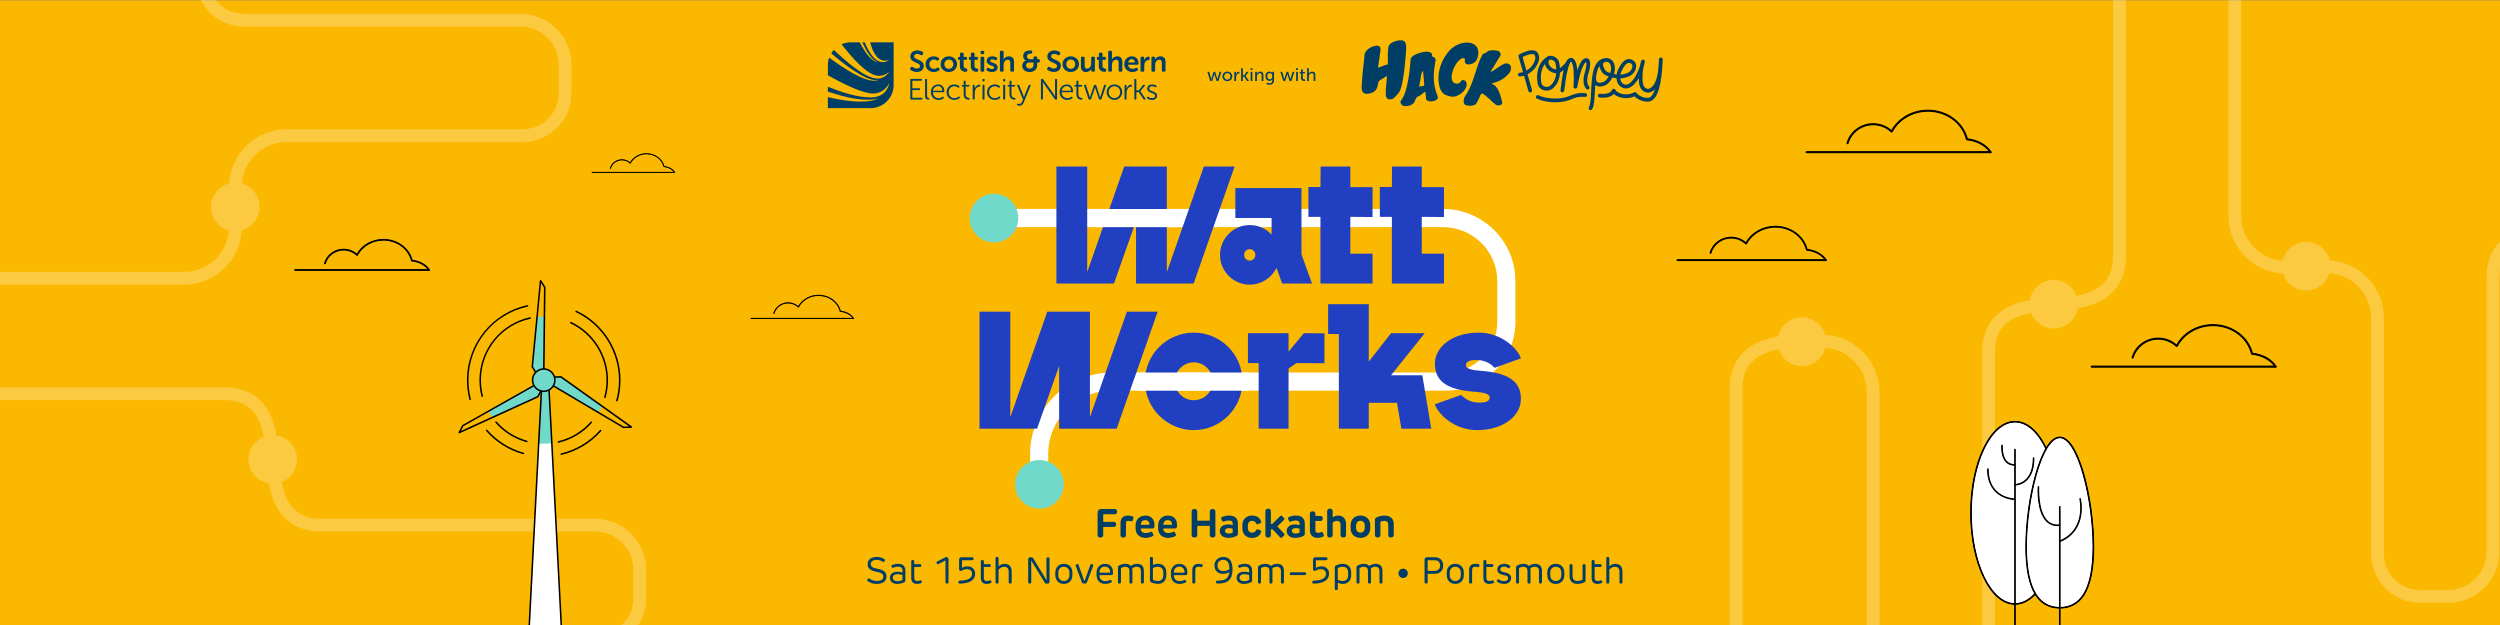 <?xml version="1.0" encoding="UTF-8"?>
<svg id="Layer_1" data-name="Layer 1" xmlns="http://www.w3.org/2000/svg" viewBox="0 0 1280 320">
  <rect x="0" y="0" width="1280" height="320" fill="#808080" stroke="none"/>
  <defs>
    <style>
      .cls-1 {
        fill: #fbb800;
      }

      .cls-2, .cls-3, .cls-4, .cls-5 {
        stroke: #000;
        stroke-linecap: round;
        stroke-linejoin: round;
      }

      .cls-2, .cls-5 {
        stroke-width: .44px;
      }

      .cls-6 {
        fill: #003e66;
      }

      .cls-3 {
        stroke-width: .28px;
      }

      .cls-7, .cls-5 {
        fill: #fff;
      }

      .cls-4 {
        stroke-width: .5px;
      }

      .cls-8 {
        opacity: .25;
      }

      .cls-9 {
        fill: #71d9ca;
      }

      .cls-10 {
        fill: #2140c1;
      }
    </style>
  </defs>
  <rect class="cls-1" x="0" y=".15" width="1280" height="320"/>
  <g>
    <g>
      <path class="cls-6" d="M445.49,21.66c1.48,5.17,3.55,9.42,7.79,9.42,1.25,0,2-.43,2-.43,0,0-1.06,1.16-3.16,1.16-4.26,0-7.09-4.77-9.4-10.15h-1.25c2.25,4.85,4.88,9.35,8.43,10.38-3.95-.53-7.04-5.3-9.72-10.38h-4.53c-1.69,0-3.3.36-4.76,1.01,4.96,6.29,13.11,16.16,19.11,16.16,3.21,0,5.29-2.12,5.29-2.12,0,0-1.88,3.53-6.01,3.53-6.31,0-16.83-9.47-22.36-14.69-.49.54-.93,1.13-1.31,1.75,5.72,4.87,16.98,14.07,23.38,13.74.32-.02.63-.06.93-.11-.45.17-.95.29-1.5.36-6.22.76-17.71-7.24-23.87-11.77-.44,1.23-.68,2.55-.68,3.93v5.11c7.16,3.99,17.68,9.32,23,9.32,6.24,0,8.42-5.37,8.42-5.37,0,0-.79,7.37-9.53,7.37-7.38,0-15.49-2.96-21.9-5.47v2.52c6.57,2.1,14.92,4.55,22.33,4.07,1.46-.1,2.69-.38,3.72-.8-1.1.67-2.49,1.2-4.27,1.47-7.04,1.09-15.18-.45-21.78-1.92v5.61h21.89c6.48,0,11.79-5.3,11.79-11.79v-21.89h-12.05Z"/>
      <path class="cls-6" d="M466.09,34.92l.33-.48c.24-.33.5-.35.87-.14.35.24,1.11.78,2.17.78.99,0,1.6-.5,1.6-1.22,0-2.03-4.98-1.61-4.98-4.94,0-1.88,1.56-3.1,3.6-3.1,1.26,0,2.3.48,2.75.81.33.24.38.53.2.86l-.27.5c-.23.44-.54.38-.86.21-.44-.26-1.02-.59-1.85-.59-.99,0-1.63.48-1.63,1.2,0,2,4.98,1.49,4.98,4.89,0,1.73-1.29,3.16-3.54,3.16-1.52,0-2.75-.68-3.28-1.08-.24-.21-.39-.47-.09-.87"/>
      <path class="cls-6" d="M478.07,28.84c1.23,0,2.06.45,2.51.77.32.21.33.53.12.86l-.2.3c-.23.35-.48.35-.84.17-.32-.21-.83-.47-1.49-.47-1.41,0-2.33,1.07-2.33,2.38s.92,2.41,2.39,2.41c.75,0,1.35-.33,1.72-.59.38-.21.66-.17.86.2l.15.29c.18.33.14.63-.17.84-.47.35-1.4.89-2.72.89-2.54,0-4.17-1.79-4.17-4.02s1.63-4.02,4.17-4.02"/>
      <path class="cls-6" d="M485.8,35.25c1.25,0,2.29-.96,2.29-2.39s-1.04-2.39-2.29-2.39-2.27.98-2.27,2.39,1.02,2.39,2.27,2.39M485.8,28.84c2.33,0,4.23,1.67,4.23,4.02s-1.9,4.02-4.23,4.02-4.21-1.66-4.21-4.02,1.88-4.02,4.21-4.02"/>
      <path class="cls-6" d="M491.49,30.65h-.41c-.41,0-.62-.21-.62-.63v-.26c0-.41.21-.63.63-.63h.44v-1.56c0-.41.23-.63.63-.63h.6c.41,0,.63.23.63.63v1.56h1.11c.41,0,.63.23.63.63v.26c0,.42-.23.63-.62.63h-1.13v2.98c0,1.14.71,1.37,1.23,1.43.47.05.63.2.63.62v.47c0,.45-.26.63-.78.63-1.37,0-3-.74-3-2.81v-3.31Z"/>
      <path class="cls-6" d="M497.06,30.65h-.41c-.41,0-.62-.21-.62-.63v-.26c0-.41.21-.63.63-.63h.44v-1.56c0-.41.23-.63.63-.63h.6c.41,0,.63.23.63.63v1.56h1.11c.41,0,.63.23.63.63v.26c0,.42-.23.63-.62.63h-1.13v2.98c0,1.14.71,1.37,1.23,1.43.47.05.63.2.63.62v.47c0,.45-.26.63-.78.63-1.37,0-3-.74-3-2.81v-3.31Z"/>
      <path class="cls-6" d="M502.03,29.66c0-.41.21-.63.62-.63h.66c.41,0,.62.23.62.63v6.41c0,.42-.21.63-.62.63h-.66c-.41,0-.62-.21-.62-.63v-6.41ZM502.03,27.1v-.45c0-.41.21-.63.62-.63h.66c.41,0,.63.23.63.63v.45c0,.41-.23.62-.63.62h-.66c-.41,0-.62-.21-.62-.62"/>
      <path class="cls-6" d="M505.16,35.24l.18-.27c.23-.32.48-.35.86-.15.36.2.93.53,1.71.53.66,0,1.07-.3,1.07-.78,0-1.25-3.81-.78-3.81-3.42,0-1.51,1.32-2.3,2.93-2.3,1.02,0,1.73.33,2.14.56.35.18.39.5.23.84l-.15.27c-.18.36-.47.41-.84.24-.33-.15-.83-.38-1.46-.38s-1.04.27-1.04.75c0,1.26,3.81.77,3.81,3.39,0,1.35-1.14,2.36-2.92,2.36-1.23,0-2.09-.47-2.56-.78-.35-.2-.38-.53-.15-.86"/>
      <path class="cls-6" d="M511.95,26.65c0-.41.23-.63.63-.63h.65c.42,0,.63.23.63.63v3.1c0,.38-.05.65-.05.65h.03c.38-.74,1.34-1.55,2.66-1.55,1.7,0,2.68.89,2.68,2.92v4.3c0,.42-.23.63-.63.63h-.65c-.42,0-.63-.21-.63-.63v-3.91c0-.93-.24-1.57-1.2-1.57-1.34,0-2.21,1.08-2.21,2.54v2.93c0,.42-.21.63-.63.63h-.65c-.41,0-.63-.21-.63-.63v-9.42Z"/>
      <path class="cls-6" d="M527.19,35.1c1.22,0,1.94-.66,1.94-1.96v-1.16h-1.81c-1.19,0-1.96.53-1.96,1.57,0,.86.72,1.55,1.82,1.55M525.21,31.01v-.03s-1.35-.53-1.35-2.33c0-1.9,1.52-2.81,3.37-2.81h.63c.41,0,.63.23.63.63v.38c0,.41-.23.62-.63.62h-.5c-.98,0-1.55.65-1.55,1.43,0,.62.35,1.41,1.63,1.41h1.7v-.77c0-.41.23-.62.63-.62h.65c.41,0,.63.17.63.51v.87h.75c.41,0,.63.23.63.63v.42c0,.41-.23.63-.63.63h-.75v1.26c0,2.18-1.43,3.63-3.85,3.63s-3.81-1.4-3.81-3.21c0-1.16.69-2.27,1.82-2.66"/>
      <path class="cls-6" d="M536.24,34.92l.33-.48c.24-.33.5-.35.87-.14.35.24,1.11.78,2.17.78.99,0,1.6-.5,1.6-1.22,0-2.03-4.98-1.61-4.98-4.94,0-1.88,1.57-3.1,3.6-3.1,1.26,0,2.3.48,2.75.81.33.24.38.53.2.86l-.27.5c-.23.44-.54.38-.86.21-.44-.26-1.02-.59-1.85-.59-.99,0-1.63.48-1.63,1.2,0,2,4.98,1.49,4.98,4.89,0,1.73-1.29,3.16-3.54,3.16-1.52,0-2.75-.68-3.28-1.08-.24-.21-.39-.47-.09-.87"/>
      <path class="cls-6" d="M548.22,35.25c1.25,0,2.29-.96,2.29-2.39s-1.04-2.39-2.29-2.39-2.27.98-2.27,2.39,1.02,2.39,2.27,2.39M548.22,28.84c2.33,0,4.23,1.67,4.23,4.02s-1.9,4.02-4.23,4.02-4.21-1.66-4.21-4.02,1.88-4.02,4.21-4.02"/>
      <path class="cls-6" d="M553.43,29.66c0-.41.23-.63.63-.63h.65c.42,0,.63.23.63.63v3.91c0,.93.24,1.57,1.19,1.57,1.38,0,2.15-1.22,2.15-2.59v-2.89c0-.41.21-.63.63-.63h.65c.41,0,.63.23.63.63v6.41c0,.42-.23.63-.63.63h-.59c-.41,0-.62-.21-.62-.63v-.45c0-.18.03-.35.03-.35h-.03c-.36.78-1.35,1.61-2.66,1.61-1.64,0-2.66-.83-2.66-2.92v-4.3Z"/>
      <path class="cls-6" d="M562.59,30.65h-.41c-.41,0-.62-.21-.62-.63v-.26c0-.41.21-.63.63-.63h.44v-1.56c0-.41.23-.63.63-.63h.6c.41,0,.63.23.63.63v1.56h1.11c.41,0,.63.23.63.63v.26c0,.42-.23.63-.62.63h-1.13v2.98c0,1.14.71,1.37,1.23,1.43.47.05.63.2.63.62v.47c0,.45-.26.63-.78.63-1.37,0-3-.74-3-2.81v-3.31Z"/>
      <path class="cls-6" d="M567.41,26.65c0-.41.23-.63.63-.63h.65c.42,0,.63.23.63.63v3.1c0,.38-.05.65-.05.65h.03c.38-.74,1.34-1.55,2.66-1.55,1.7,0,2.68.89,2.68,2.92v4.3c0,.42-.23.63-.63.63h-.65c-.42,0-.63-.21-.63-.63v-3.91c0-.93-.24-1.57-1.2-1.57-1.34,0-2.21,1.08-2.21,2.54v2.93c0,.42-.21.63-.63.63h-.65c-.41,0-.63-.21-.63-.63v-9.42Z"/>
      <path class="cls-6" d="M581.03,31.99c-.03-1.07-.68-1.7-1.55-1.7-.98,0-1.67.68-1.85,1.7h3.4ZM579.53,28.84c2.18,0,3.4,1.55,3.4,3.66,0,.33-.29.65-.66.65h-4.68c.12,1.39,1.14,2.11,2.3,2.11.71,0,1.29-.27,1.66-.5.38-.18.65-.14.84.21l.18.3c.18.35.12.65-.21.84-.5.32-1.4.77-2.6.77-2.54,0-4.12-1.84-4.12-4.02,0-2.36,1.59-4.02,3.9-4.02"/>
      <path class="cls-6" d="M583.97,29.66c0-.41.21-.63.62-.63h.59c.41,0,.63.23.63.63v.72c0,.29-.05.53-.05.53h.03c.3-.92,1.14-1.94,2.23-1.94.42,0,.57.21.57.63v.59c0,.41-.24.63-.65.63-1.4,0-2.08,1.38-2.08,2.78v2.47c0,.42-.21.63-.62.63h-.66c-.41,0-.62-.21-.62-.63v-6.41Z"/>
      <path class="cls-6" d="M589.53,29.66c0-.41.21-.63.62-.63h.59c.41,0,.62.23.62.63v.47c0,.16-.03.35-.03.35h.03c.33-.65,1.17-1.63,2.72-1.63,1.7,0,2.68.89,2.68,2.92v4.3c0,.42-.21.63-.63.63h-.65c-.41,0-.63-.21-.63-.63v-3.91c0-.93-.24-1.57-1.2-1.57-1.35,0-2.21,1.13-2.21,2.51v2.96c0,.42-.21.63-.62.63h-.66c-.41,0-.62-.21-.62-.63v-6.41Z"/>
      <path class="cls-6" d="M466.09,40.78c0-.24.12-.38.36-.38h5.22c.24,0,.38.14.38.38v.18c0,.24-.14.38-.38.38h-4.55v3.85h3.64c.24,0,.38.12.38.36v.2c0,.24-.14.38-.38.38h-3.64v3.93h4.82c.24,0,.38.14.38.38v.18c0,.24-.14.38-.38.38h-5.49c-.24,0-.36-.13-.36-.38v-9.83Z"/>
      <path class="cls-6" d="M473.63,40.78c0-.24.12-.38.36-.38h.29c.24,0,.38.14.38.38v8.23c0,.95.45,1.05.78,1.1.18.02.32.1.32.33v.23c0,.23-.1.38-.39.38-.62,0-1.73-.2-1.73-1.85v-8.41Z"/>
      <path class="cls-6" d="M482.46,46.45c-.06-1.6-1.02-2.38-2.15-2.38-1.26,0-2.36.84-2.6,2.38h4.76ZM480.34,43.23c2.02,0,3.16,1.46,3.16,3.61,0,.21-.16.38-.39.38h-5.45c.05,1.93,1.37,3.03,2.93,3.03.95,0,1.64-.42,1.99-.69.21-.14.38-.11.5.09l.12.18c.1.18.08.36-.11.5-.41.3-1.31.84-2.53.84-2.26,0-3.96-1.63-3.96-3.96,0-2.48,1.68-3.97,3.73-3.97"/>
      <path class="cls-6" d="M488.62,43.23c1.29,0,2.14.56,2.51.86.18.13.2.32.05.51l-.1.17c-.14.21-.3.21-.51.08-.33-.26-.99-.69-1.91-.69-1.66,0-2.95,1.25-2.95,3.05s1.29,3.04,2.96,3.04c1.05,0,1.78-.5,2.14-.8.2-.15.36-.12.5.09l.11.15c.12.2.08.36-.09.51-.39.32-1.29.96-2.69.96-2.26,0-3.97-1.61-3.97-3.96s1.73-3.97,3.97-3.97"/>
      <path class="cls-6" d="M493.38,44.33h-.63c-.24,0-.36-.12-.36-.36v-.12c0-.24.12-.38.36-.38h.65v-1.78c0-.24.13-.38.38-.38h.27c.24,0,.36.14.36.38v1.78h1.53c.24,0,.38.14.38.38v.12c0,.24-.14.36-.38.36h-1.53v3.79c0,1.75,1.07,1.96,1.66,1.99.3.03.41.12.41.38v.2c0,.24-.12.36-.42.36-1.66,0-2.66-1.01-2.66-2.78v-3.93Z"/>
      <path class="cls-6" d="M498.03,43.79c0-.24.14-.38.38-.38h.27c.23,0,.36.14.36.38v1.02c0,.33-.06.6-.06.6h.03c.36-1.1,1.23-2.05,2.44-2.05.27,0,.39.12.39.36v.27c0,.24-.16.38-.42.38-1.6,0-2.36,1.82-2.36,3.4v2.83c0,.24-.12.38-.36.38h-.29c-.24,0-.38-.13-.38-.38v-6.82Z"/>
      <path class="cls-6" d="M503.04,43.79c0-.24.14-.38.38-.38h.29c.24,0,.36.14.36.38v6.82c0,.24-.12.38-.36.38h-.29c-.24,0-.38-.14-.38-.38v-6.82ZM503.01,41.32v-.54c0-.24.12-.38.36-.38h.38c.24,0,.36.13.36.38v.54c0,.24-.12.36-.36.36h-.38c-.24,0-.36-.12-.36-.36"/>
      <path class="cls-6" d="M509.34,43.23c1.29,0,2.14.56,2.51.86.18.13.2.32.05.51l-.11.17c-.13.21-.3.21-.51.08-.33-.26-.99-.69-1.91-.69-1.66,0-2.95,1.25-2.95,3.05s1.29,3.04,2.96,3.04c1.05,0,1.78-.5,2.14-.8.2-.15.36-.12.5.09l.1.15c.12.2.08.36-.09.51-.39.32-1.29.96-2.69.96-2.26,0-3.97-1.61-3.97-3.96s1.73-3.97,3.97-3.97"/>
      <path class="cls-6" d="M513.62,43.79c0-.24.14-.38.38-.38h.29c.24,0,.36.14.36.38v6.82c0,.24-.12.38-.36.38h-.29c-.24,0-.38-.14-.38-.38v-6.82ZM513.59,41.32v-.54c0-.24.12-.38.36-.38h.38c.24,0,.36.13.36.38v.54c0,.24-.12.36-.36.36h-.38c-.24,0-.36-.12-.36-.36"/>
      <path class="cls-6" d="M516.85,44.33h-.63c-.24,0-.36-.12-.36-.36v-.12c0-.24.12-.38.36-.38h.65v-1.78c0-.24.13-.38.38-.38h.27c.24,0,.36.14.36.38v1.78h1.53c.24,0,.38.14.38.38v.12c0,.24-.14.36-.38.36h-1.53v3.79c0,1.75,1.07,1.96,1.66,1.99.3.03.41.12.41.38v.2c0,.24-.12.36-.42.36-1.66,0-2.66-1.01-2.66-2.78v-3.93Z"/>
      <path class="cls-6" d="M521.26,53.04c.17.08.39.2.66.2.68,0,1.13-.59,1.42-1.25l.45-1.07-2.98-7.07c-.1-.26.01-.44.29-.44h.35c.23,0,.35.09.42.29l2.12,5.24c.14.38.27.8.27.8h.03s.1-.42.26-.8l2.08-5.22c.08-.21.2-.3.42-.3h.33c.27,0,.39.17.3.44l-3.57,8.67c-.39.98-1.17,1.63-2.18,1.63-.44,0-.8-.15-1.04-.27-.2-.09-.26-.3-.17-.48l.09-.17c.1-.2.27-.24.45-.18"/>
      <path class="cls-6" d="M532.96,40.78c0-.24.12-.38.36-.38h.36c.2,0,.33.08.45.24l5.24,7.37c.36.53.87,1.43.87,1.43h.03s-.09-.87-.09-1.43v-7.24c0-.24.13-.38.38-.38h.3c.24,0,.36.14.36.38v9.83c0,.24-.12.38-.36.38h-.36c-.2,0-.33-.08-.44-.24l-5.25-7.37c-.36-.53-.87-1.43-.87-1.43h-.03s.09.87.09,1.43v7.24c0,.24-.13.38-.36.38h-.32c-.24,0-.36-.13-.36-.38v-9.83Z"/>
      <path class="cls-6" d="M548.37,46.45c-.06-1.6-1.02-2.38-2.15-2.38-1.26,0-2.36.84-2.6,2.38h4.76ZM546.25,43.23c2.02,0,3.16,1.46,3.16,3.61,0,.21-.17.38-.39.38h-5.45c.04,1.93,1.37,3.03,2.93,3.03.95,0,1.64-.42,1.99-.69.21-.14.38-.11.5.09l.12.18c.1.18.08.36-.11.5-.41.3-1.31.84-2.53.84-2.26,0-3.96-1.63-3.96-3.96,0-2.48,1.68-3.97,3.73-3.97"/>
      <path class="cls-6" d="M551.11,44.33h-.63c-.24,0-.36-.12-.36-.36v-.12c0-.24.12-.38.36-.38h.65v-1.78c0-.24.13-.38.38-.38h.27c.24,0,.36.14.36.38v1.78h1.53c.24,0,.38.14.38.38v.12c0,.24-.14.36-.38.36h-1.53v3.79c0,1.75,1.07,1.96,1.66,1.99.3.03.41.12.41.38v.2c0,.24-.12.36-.42.36-1.66,0-2.66-1.01-2.66-2.78v-3.93Z"/>
      <path class="cls-6" d="M555.02,43.83c-.08-.26.05-.42.32-.42h.32c.21,0,.36.09.42.32l1.73,5.33c.12.36.23.81.23.81h.03s.12-.45.24-.81l1.76-5.31c.06-.21.21-.3.42-.3h.36c.21,0,.36.09.42.3l1.76,5.31c.12.36.24.81.24.81h.03s.09-.44.23-.81l1.73-5.33c.06-.23.21-.32.42-.32h.32c.27,0,.38.17.3.42l-2.32,6.83c-.06.23-.21.32-.42.32h-.47c-.23,0-.36-.09-.42-.32l-1.76-5.07c-.12-.38-.23-.81-.23-.81h-.03s-.11.44-.24.81l-1.75,5.07c-.06.23-.2.32-.42.32h-.47c-.23,0-.36-.09-.44-.32l-2.32-6.83Z"/>
      <path class="cls-6" d="M570.6,50.24c1.61,0,2.93-1.32,2.93-3.09s-1.32-3.01-2.93-3.01-2.95,1.29-2.95,3.01,1.32,3.09,2.95,3.09M570.59,43.23c2.21,0,4,1.68,4,3.93s-1.79,4-3.99,4-4-1.72-4-4,1.79-3.93,3.99-3.93"/>
      <path class="cls-6" d="M575.76,43.79c0-.24.14-.38.38-.38h.27c.23,0,.36.14.36.38v1.02c0,.33-.06.6-.06.6h.03c.36-1.1,1.23-2.05,2.44-2.05.27,0,.39.12.39.36v.27c0,.24-.17.38-.42.38-1.6,0-2.36,1.82-2.36,3.4v2.83c0,.24-.12.38-.36.38h-.29c-.24,0-.38-.13-.38-.38v-6.82Z"/>
      <path class="cls-6" d="M580.79,40.78c0-.24.12-.38.36-.38h.29c.24,0,.38.14.38.38v5.52h1.22l2.09-2.66c.12-.15.26-.23.45-.23h.38c.3,0,.41.21.21.45l-2.29,2.84v.03l2.62,3.79c.17.26.06.45-.26.45h-.39c-.21,0-.33-.08-.44-.26l-2.36-3.52h-1.23v3.4c0,.24-.14.38-.38.38h-.29c-.24,0-.36-.13-.36-.38v-9.83Z"/>
      <path class="cls-6" d="M587.26,49.78l.12-.15c.14-.18.3-.2.51-.06.33.26,1.02.69,2,.69.84,0,1.54-.42,1.54-1.22,0-1.7-4.05-1.19-4.05-3.69,0-1.4,1.19-2.12,2.57-2.12,1.08,0,1.76.39,2.08.62.2.12.23.3.1.5l-.1.17c-.12.21-.3.23-.51.11-.29-.2-.83-.48-1.63-.48s-1.49.35-1.49,1.17c0,1.75,4.03,1.19,4.03,3.72,0,1.25-1.05,2.14-2.56,2.14-1.32,0-2.18-.56-2.56-.87-.18-.14-.2-.32-.06-.51"/>
    </g>
    <g>
      <path class="cls-6" d="M715.31,48.49c1.18-.97,1.71-2.43,2.11-3.85,1.38-5.16,1.81-10.51,2.27-15.8.08-2.29.63-4.66-.07-6.9-.61-1.49-2.49-1.44-3.81-1.2-1.86.38-4.04,1.1-4.9,2.95-.54,3.06-.32,6.19-.31,9.29-1.8.21-3.34,1.3-5.1,1.64.43-2.4.75-4.81,1.07-7.23.3-1.43.8-3.68-1.25-4.01-1.76-.07-3.49.72-4.87,1.76-1.09.86-1.99,2.12-1.84,3.57-.51,4.52-1.07,9.04-1.31,13.59,0,1.71-.55,3.71.65,5.14,1.24.95,3,.63,4.36.1,1.5-.46,2.61-1.73,2.95-3.25l.61-2.67c1.31-1.08,2.86-1.8,4.25-2.75-.12,2.92-.62,5.82-.61,8.75-.09,1.3.21,3.16,1.83,3.23,1.75.29,3-1.15,3.97-2.37Z"/>
      <path class="cls-6" d="M739.94,48.51c1.7.76,3.7,1.34,5.54.74,1.4-.55,2.75-1.36,3.8-2.45,1.14-1.25,2.24-3.19,1.34-4.86-.57-1.22-2.24-1.33-2.8-.05-.96,1.36-3.17,1.21-4.06-.14-.9-1.69-.5-3.74.05-5.48.71-2.04,1.77-4.04,3.38-5.51.69-.71,2.74-1.81,2.89-.15h0s-.03.16-.03.16c-.37,1.14.54,2.36,1.76,2.23,1.75-.03,3.66-.95,4.4-2.6.66-1.71,1.02-3.68.37-5.44-.76-2.16-3.16-3.14-5.3-3.17-3.36-.07-6.63,1.52-8.97,3.88-4.16,4.58-6.62,10.99-5.6,17.2.29,2.19,1.19,4.52,3.22,5.65Z"/>
      <path class="cls-6" d="M718.77,54.24c1.71.33,3.63-.17,4.91-1.36,1.04-.89.82-2.6,2.01-3.33,1.46-.51,2.59-1.59,3.77-2.53.56.15.57,1.86.62,2.64-.33,1.79,1.6,2.49,3.06,2.22,1.23-.1,2.99-.59,3.08-2.08-.25-1.07-.8-2.06-1.07-3.13-1.58-5-1.16-10.35-.21-15.42.5-1.24-.75-2.24-1.86-2.44h0c.32-.67.13-1.49-.54-1.85-1.78-.93-3.87-.4-5.7.13-1.68.58-3.59,1.23-4.55,2.83-.29,3.93-.7,7.86-1.43,11.74-.68,3.29-1.4,6.72-3.34,9.53-1.12.99-.04,2.84,1.25,3.07ZM727.71,37.97c.29-.65.58-1.29.87-1.94.23,2.35.37,4.7.62,7.05.37,1.34-1.78.86-2.64,1.31.39-2.14.88-4.26,1.14-6.42Z"/>
      <path class="cls-6" d="M749.63,50.29c-.26,1.1-.57,2.75.6,3.41,1.59.71,3.5.57,5.08-.08.82-.81,1.26-1.95,1.78-2.98.63-.86.71-2.62,1.81-2.8,2.52,1.36,4.29,3.69,6.52,5.43.98,1.12,3.61.97,3.76-.75-.71-2.7-1.25-5.57-3.01-7.82-.49-.96-2.17-1.66-2.56-2.02,3.34-.53,6.45-2.27,8.7-4.79,1.04-.95,1.53-2.42,1.24-3.8-.16-1.18-1.54-1.65-2.59-1.7-2.83.9-4.97,3.15-7.62,4.44-.3-.25,1.08-2.02,1.49-2.83,1.13-1.65,1.96-3.49,3.15-5.09.91-1.25-.07-2.85-1.53-2.98-1.65-.25-3.54-.43-5.03.47-.51,1.14-2.24.58-2.57,1.92-.31.55-.6,1.11-.86,1.68-2.46,5.51-3.45,11.6-6.43,16.89-.55,1.19-1.53,2.14-1.94,3.39Z"/>
      <path class="cls-6" d="M783.73,47.3c.51-.15.8-.68.66-1.19l-2.31-8.09c1.2-.63,2.34-1.49,3.35-2.56,0,0,.01-.02.02-.02,1.43-1.62,2.78-4.24,2.56-6.43-.12-1.17-.67-2.15-1.6-2.84-.09-.07-.19-.12-.3-.15-2.69-.79-5.25.42-7.51,1.48-.2.09-.4.19-.6.28-.43.2-.65.68-.52,1.13l2.29,8.01c-.56.18-1.13.29-1.69.33-.53.04-.93.49-.89,1.02.04.53.49.93,1.02.89.69-.05,1.39-.18,2.09-.4l2.25,7.87c.12.42.5.69.92.69.09,0,.18-.01.26-.04ZM779.54,29.18c1.94-.92,3.95-1.83,5.84-1.36.41.36.65.82.71,1.39.16,1.53-.92,3.64-2.07,4.95-.76.8-1.6,1.47-2.48,1.98l-1.99-6.96Z"/>
      <path class="cls-6" d="M787.22,42.44c.2,1.75,1.33,3.13,3.04,3.7,1.84.62,3.87.14,5.16-1.22,2.19-2.05,3.12-4.92,3.3-7.75.06-.03.12-.06.18-.09.54-.36,1.1-.74,1.65-1.17-.82,4.03-1.47,9.47-1.57,10.29-.06.52.31.99.83,1.06.04,0,.08,0,.12,0,.47,0,.88-.35.95-.82.12-.81.22-1.63.33-2.45.54-4.1,1.09-8.34,2.75-12.11.24-.23.39-.28.42-.29.58.17,1.35,2.97,1.3,4.75,0,.03,0,.06,0,.09.17,2.39.16,4.99-.05,7.94-.03.5.32.94.82,1.01.5.07.96-.26,1.07-.75.12-.57.24-1.14.36-1.71.77-3.76,1.57-7.64,3.65-10.8.3-.23.49-.33.6-.38.2.51.21,2.26-.36,4.14l-.02.06c-.71,2.37-2.04,6.79.42,9.58.35.4.96.43,1.35.08.4-.35.43-.96.08-1.35-1.75-1.98-.67-5.6-.02-7.76l.02-.06c.23-.78.5-2.04.56-3.26.07-1.6-.26-2.62-.99-3.11-.8-.53-1.8-.31-2.97.66-.07.06-.13.13-.18.2-1.08,1.61-1.85,3.35-2.44,5.15-.04-1.36-.49-5.46-2.48-6.28-.61-.25-1.56-.31-2.65.85-.07.08-.13.17-.18.26-.11.25-.22.49-.32.74-.12.07-.22.18-.29.3-.73,1.17-1.85,2.11-2.96,2.9-.06-.87-.19-1.71-.36-2.5-.19-2.19-2.44-3.75-4.37-3.79-.78-.02-1.49.21-2.03.67-.01.01-.03.03-.04.04-2.01,1.28-3.49,3.32-4.28,5.91-.68,2.22-.82,4.78-.41,7.22ZM793.11,30.8s.05-.05.08-.07c.18-.15.44-.22.75-.21,1.07.02,2.43.95,2.5,2.08,0,.05.01.1.02.15.2.88.33,1.84.37,2.82-.79-.03-1.63-.33-2.36-.87-1.09-.8-1.71-1.96-1.66-3.1.04-.36.14-.62.31-.8ZM790.99,32.73c.28,1.35,1.1,2.61,2.35,3.52,1.05.77,2.27,1.19,3.45,1.23-.21,2.26-1,4.48-2.69,6.06-.02.01-.03.03-.05.04-.77.82-2.05,1.12-3.17.74-.48-.16-1.6-.69-1.75-2.12,0-.02,0-.04,0-.06-.53-3.1-.08-6.85,1.87-9.42Z"/>
      <path class="cls-6" d="M844.83,51.86s.06-.01.09-.02c3.82-1.25,5.91-8.26,6.39-21.41.02-.52-.39-.97-.91-.99-.53-.02-.97.38-1,.9-.02.3-.03.62-.05.97-.22,4.17-.58,11.15-4.23,13.75-.83.5-1.63.57-2.32.22-.95-.48-1.6-1.7-1.73-3.27-.24-2.77-.14-4.94.41-7.65.26-.87.48-1.77.65-2.71.09-.51-.23-.99-.73-1.11-.5-.11-1,.19-1.14.69-.23.86-.42,1.66-.59,2.42-1.11,3.71-3.26,7.75-5.58,9.18-.81.5-1.57.64-2.28.43-.88-.28-1.52-.86-1.9-1.73-.18-.41-.3-.88-.35-1.38,1.6-.07,3.2-.48,4.85-1.22,1.87-.84,3.33-3.08,3.32-5.1,0-1.46-.76-2.64-2.09-3.22-3.95-1.76-6.32,3.25-7.21,5.13-.36.76-.6,1.58-.73,2.42-.45-.06-.9-.15-1.35-.28.58-1.75.7-3.67-.03-5.54-.89-2.27-3.34-3.02-5.16-2.44-.06,0-.13.01-.19.03-2.39.64-3.83,2.47-4.72,4.92-.39,1-.66,2.06-.81,3.08-.5,2.71-.65,5.78-.78,8.69-.16,3.52-.32,6.85-1.13,8.36-.25.47-.08,1.05.39,1.3.14.08.3.11.45.11.34,0,.67-.18.84-.5,1.02-1.89,1.17-5.27,1.36-9.18.05-1.01.1-2.06.16-3.12.23.17.48.31.76.42,1.99.79,4.53-.12,5.92-1.37.01-.01.03-.03.04-.04.78-.8,1.54-1.8,2.14-2.93.08.02.17.04.25.07.6.16,1.19.28,1.79.35.06.79.24,1.55.53,2.22.61,1.38,1.67,2.35,3.1,2.8,1.27.37,2.56.16,3.85-.64,1.25-.77,2.67-2.35,3.94-4.48.01.7.06,1.43.12,2.19.19,2.23,1.23,4.03,2.78,4.81,1.3.66,2.8.55,4.21-.31.02-.01.04-.02.05-.03.43-.3.82-.64,1.17-1.02-1,3.05-2.15,4.08-2.99,4.38-2.18.46-5.16-.66-6.53-2.47-.3-.39-.84-.5-1.26-.24-1.75,1.06-4.36,1.31-6.64.64-1.41-.41-2.48-1.14-2.88-1.94-.16-.34-.51-.54-.88-.54-.37,0-.71.23-.86.58-.71,1.64-2.74,2.29-6.22,1.98-.52-.04-.99.34-1.04.87-.05.53.34.99.87,1.04,1.4.12,5.28.47,7.34-1.84.76.73,1.83,1.31,3.13,1.69,2.52.74,5.3.56,7.45-.45,1.96,2.01,5.36,3.14,7.99,2.55ZM830.15,36.57c1.41-2.98,2.65-4.38,3.91-4.38.26,0,.52.06.79.18.64.28.95.77.95,1.48,0,1.28-1,2.82-2.19,3.35-1.36.61-2.68.96-3.99,1.04.1-.57.28-1.14.53-1.66ZM822.08,41.24c-1.07.96-2.85,1.41-3.9.99-.6-.24-.92-.75-.98-1.56-.04-.58-.04-1.13,0-1.66.26-1.64.65-3.15,1.23-4.37.15-.27.31-.53.48-.76.04.18.08.36.14.55,1.04,3.24,2.74,4.18,4.62,4.74-.47.79-1.02,1.49-1.58,2.08ZM824.48,37.41c-1.75-.48-2.8-1.04-3.61-3.57-.34-1.04-.05-1.79.79-2.09.23-.08.48-.12.73-.12.85,0,1.74.46,2.12,1.42.57,1.45.45,2.96-.04,4.36Z"/>
      <path class="cls-6" d="M804.14,48.91c-2.14.85-4.35,1.73-9.47,1.47-2.71-.23-4.82-.57-6.93-1.59-.48-.23-1.05-.03-1.28.45-.23.48-.03,1.05.45,1.28,2.37,1.15,4.76,1.54,7.62,1.78h.03c.66.04,1.27.05,1.85.05,4.29,0,6.48-.87,8.44-1.65,1.85-.74,3.45-1.37,6.69-1.08.53.05.99-.34,1.04-.87.05-.53-.34-.99-.87-1.04-3.7-.33-5.58.42-7.57,1.21Z"/>
    </g>
    <g>
      <path class="cls-6" d="M618.14,36.77h.95l.97,3.29c.07.24.11.5.12.5h.02s.05-.26.12-.5l1.02-3.28h.82l1.01,3.28c.07.24.13.5.13.5h.02s.04-.26.11-.5l.98-3.29h.95l-1.51,4.69h-.99l-.97-3.01c-.07-.24-.13-.51-.13-.51h-.02s-.06.27-.13.51l-.96,3.01h-1l-1.51-4.69Z"/>
      <path class="cls-6" d="M628.4,36.66c1.4,0,2.53,1.03,2.53,2.44s-1.13,2.46-2.53,2.46-2.53-1.04-2.53-2.46,1.13-2.44,2.53-2.44ZM628.4,40.79c.89,0,1.61-.7,1.61-1.69s-.72-1.67-1.61-1.67-1.61.69-1.61,1.67.73,1.69,1.61,1.69Z"/>
      <path class="cls-6" d="M631.99,36.77h.87v.82c0,.19-.02.35-.02.35h.02c.21-.68.76-1.22,1.48-1.22.12,0,.23.02.23.02v.89s-.12-.03-.26-.03c-.57,0-1.1.41-1.32,1.1-.08.27-.11.56-.11.84v1.92h-.9v-4.69Z"/>
      <path class="cls-6" d="M635.46,34.92h.9v3.57h.66l1.28-1.72h1.02l-1.56,2.07v.02l1.73,2.6h-1.05l-1.41-2.2h-.68v2.2h-.9v-6.54Z"/>
      <path class="cls-6" d="M640.32,34.92h.91v.92h-.91v-.92ZM640.33,36.77h.9v4.69h-.9v-4.69Z"/>
      <path class="cls-6" d="M642.63,36.77h.87v.62c0,.19-.02.34-.02.34h.02c.19-.41.74-1.07,1.76-1.07,1.1,0,1.61.6,1.61,1.8v3h-.9v-2.8c0-.66-.14-1.18-.89-1.18s-1.29.47-1.48,1.15c-.06.19-.07.4-.07.63v2.2h-.9v-4.69Z"/>
      <path class="cls-6" d="M649.92,42.63c.82,0,1.48-.36,1.48-1.31v-.34c0-.15,0-.3,0-.3h-.02c-.28.46-.71.73-1.39.73-1.31,0-2.09-1.05-2.09-2.4s.75-2.34,2.05-2.34c1.13,0,1.47.69,1.47.69h.02s0-.07,0-.15v-.44h.86v4.49c0,1.55-1.18,2.14-2.36,2.14-.56,0-1.15-.16-1.6-.39l.3-.7s.58.31,1.29.31ZM651.42,39.01c0-1.22-.59-1.57-1.32-1.57-.82,0-1.28.59-1.28,1.55s.52,1.64,1.36,1.64c.65,0,1.24-.39,1.24-1.61Z"/>
      <path class="cls-6" d="M655.53,36.77h.95l.97,3.29c.07.24.11.5.12.5h.02s.05-.26.12-.5l1.02-3.28h.82l1.01,3.28c.07.24.13.5.13.5h.02s.04-.26.11-.5l.98-3.29h.95l-1.51,4.69h-.99l-.97-3.01c-.07-.24-.13-.51-.13-.51h-.02s-.06.27-.13.51l-.96,3.01h-1l-1.51-4.69Z"/>
      <path class="cls-6" d="M663.6,34.92h.91v.92h-.91v-.92ZM663.61,36.77h.9v4.69h-.9v-4.69Z"/>
      <path class="cls-6" d="M666.11,37.56h-.61v-.72h.64v-1.35h.87v1.35h1.13v.72h-1.13v2.08c0,.94.66,1.06,1,1.06.13,0,.21-.02.21-.02v.8s-.13.02-.32.02c-.6,0-1.8-.19-1.8-1.75v-2.19Z"/>
      <path class="cls-6" d="M669.23,34.92h.9v2.4c0,.22-.02.39-.02.39h.02c.2-.45.8-1.05,1.73-1.05,1.1,0,1.61.6,1.61,1.8v3h-.9v-2.8c0-.66-.14-1.18-.89-1.18-.7,0-1.29.48-1.48,1.16-.06.19-.07.4-.07.62v2.2h-.9v-6.54Z"/>
    </g>
  </g>
  <path class="cls-7" d="M536.72,247.16h-9.29v-14.76c0-22.97,18.82-41.66,41.96-41.66h171.11c14.39,0,26.1-11.59,26.1-25.85v-21.03c0-15.21-12.49-27.58-27.85-27.58h-227.91l.03-9.29h227.88c20.48,0,37.13,16.54,37.13,36.87v21.03c0,19.37-15.87,35.13-35.39,35.13h-171.11c-18.02,0-32.68,14.52-32.68,32.37v14.76Z"/>
  <g>
    <path class="cls-10" d="M632.12,85.28l-20.99,59.9h-29.48v-32.1l-11.29,32.1h-29.48v-59.9h15.77v54.02l18.94-54.02h21.83v54.02l18.94-54.02h15.77Z"/>
    <path class="cls-10" d="M671.77,145.18h-15.3l-2.89-8.02c-2.52,5.04-7.65,8.58-13.72,8.58-8.4,0-15.21-6.81-15.21-15.21s6.81-15.3,15.21-15.3c4.48,0,8.4,1.87,11.2,4.95v-8.58h-18.57v-15.3h33.87v33.96l5.41,14.93ZM642.76,130.54c0-1.68-1.31-2.99-2.89-2.99s-2.89,1.31-2.89,2.99c0,1.59,1.31,2.89,2.89,2.89s2.89-1.31,2.89-2.89Z"/>
    <path class="cls-10" d="M702.75,129.88v15.3h-26.68v-34.15h-6.16v-15.3h6.16l.09-10.45h15.21v10.54h11.38v15.3l-11.38-.09v18.85h11.38Z"/>
    <path class="cls-10" d="M739.33,129.88v15.3h-26.69v-34.15h-6.16v-15.3h6.16l.09-10.45h15.21v10.54h11.38v15.3l-11.38-.09v18.85h11.38Z"/>
    <path class="cls-10" d="M592.74,159.58l-20.99,59.9h-29.48v-32.1l-11.29,32.1h-29.48v-59.9h15.77v54.02l18.94-54.02h21.83v54.02l18.94-54.02h15.77Z"/>
    <path class="cls-10" d="M636.13,195.22c0,13.81-11.2,25-24.91,25s-25.01-11.2-25.01-25,11.2-24.91,25.01-24.91,24.91,11.2,24.91,24.91ZM620.92,195.22c0-5.32-4.39-9.7-9.7-9.7s-9.7,4.39-9.7,9.7,4.29,9.7,9.7,9.7,9.7-4.29,9.7-9.7Z"/>
    <path class="cls-10" d="M678.12,170.68v15.3l-14.37-.09-4.01,2.8v30.79h-15.3v-33.59h-5.5v-15.3h20.81v9.42l7.84-9.42,10.54.09Z"/>
    <path class="cls-10" d="M732.8,219.48h-15.3l-2.24-13.25h-14.46v13.25h-15.3v-48.42l-5.5-.09v-15.21h20.81v29.39l11.38-14.55h17.26l-17.26,21.55h16.05l4.57,27.34Z"/>
    <path class="cls-10" d="M778.7,204.27c0,8.58-8.86,15.95-22.39,15.95-12.22,0-20.34-8.77-21.65-13.25l13.44-4.76c1.77,1.77,4.48,3.92,9.42,3.92,2.61,0,5.23-.47,5.23-2.61,0-1.87-3.17-2.61-7.18-2.89-14.46-.93-20.9-5.23-20.9-14.46,0-8.49,8.86-15.86,22.39-15.86,12.22,0,20.34,8.77,21.65,13.16l-13.44,4.85c-1.87-1.87-4.57-4.01-9.42-4.01-2.71,0-5.32.56-5.32,2.71,0,1.77,3.27,2.52,7.28,2.8,14.37,1.03,20.9,5.32,20.9,14.46Z"/>
  </g>
  <rect class="cls-7" x="582.82" y="190.74" width="56.21" height="9.29"/>
  <rect class="cls-7" x="560.92" y="107.01" width="41.54" height="9.29"/>
  <circle class="cls-9" cx="508.91" cy="111.66" r="12.45"/>
  <circle class="cls-9" cx="532.19" cy="247.98" r="12.45"/>
  <g>
    <path class="cls-6" d="M561.96,273.81v-11.15q0-2.05,2.05-2.05h6.55q1.39,0,1.39,1.35t-1.39,1.33h-5.71v3.89h5.22q1.39,0,1.39,1.3,0,1.31-1.39,1.31h-5.22v4.03q0,1.39-1.44,1.39-1.45,0-1.45-1.39Z"/>
    <path class="cls-6" d="M573.7,273.85v-6.13c0-2.29,1.41-3.75,3.62-3.75.75,0,1.53.1,2.13.28.55.17.91.26.91.65,0,.2-.05.41-.24,1.04-.21.75-.33,1-.67,1-.19,0-.39-.05-.64-.11-.31-.08-.79-.15-1.16-.15-.79,0-1.16.38-1.16,1.19v6q0,1.35-1.4,1.35t-1.4-1.35Z"/>
    <path class="cls-6" d="M581.45,271.16c-.06-.77-.07-2.06,0-2.77.24-2.56,2.1-4.41,4.98-4.41s4.64,1.85,4.64,4.65v.54c0,1.23-.27,1.42-1.37,1.42h-5.63v.31c.05,1.2,1.03,2.02,2.46,2.02.98,0,1.58-.19,2.17-.42.37-.15.61-.28.84-.28.27,0,.41.2.73.92.24.52.29.74.29.89,0,.23-.13.37-.72.64-.87.39-2.05.73-3.31.73-2.9,0-4.84-1.76-5.06-4.24ZM588.5,268.7c.11-1.49-.8-2.4-2.2-2.4s-2.19.95-2.24,2.33v.07h4.44Z"/>
    <path class="cls-6" d="M593,271.16c-.06-.77-.07-2.06,0-2.77.24-2.56,2.1-4.41,4.98-4.41s4.64,1.85,4.64,4.65v.54c0,1.23-.27,1.42-1.37,1.42h-5.63v.31c.05,1.2,1.03,2.02,2.46,2.02.98,0,1.58-.19,2.17-.42.37-.15.61-.28.84-.28.27,0,.41.2.73.92.24.52.29.74.29.89,0,.23-.13.37-.72.64-.87.39-2.05.73-3.31.73-2.9,0-4.84-1.76-5.06-4.24ZM600.06,268.7c.11-1.49-.8-2.4-2.2-2.4s-2.19.95-2.24,2.33v.07h4.44Z"/>
    <path class="cls-6" d="M610.12,273.81v-11.81q0-1.39,1.44-1.39t1.44,1.39v4.59h6.4v-4.59q0-1.39,1.44-1.39,1.44,0,1.44,1.39v11.81q0,1.39-1.44,1.39-1.44,0-1.44-1.39v-4.55h-6.4v4.55q0,1.39-1.44,1.39-1.44,0-1.44-1.39Z"/>
    <path class="cls-6" d="M624.52,271.85c0-1.74,1.34-3.35,4.18-3.35.83,0,1.6.11,2.43.33v-.79c0-1.01-.55-1.56-2.13-1.56-.69,0-1.52.24-2.1.46-.3.12-.54.17-.69.17-.28,0-.42-.19-.71-.93-.2-.48-.27-.75-.27-.94,0-.28.13-.4.82-.67.88-.35,1.9-.61,3.14-.61,2.96,0,4.62,1.31,4.62,4.18v5.11c0,.51-.13.77-.49,1.01-.68.45-2.3,1.13-4.43,1.13-2.87,0-4.36-1.62-4.36-3.55ZM629.08,273.17c.74,0,1.5-.19,2.05-.46v-2.01c-.72-.22-1.36-.32-1.92-.32-1.38,0-2.03.62-2.03,1.44s.78,1.35,1.9,1.35Z"/>
    <path class="cls-6" d="M636.14,271.18c-.07-.8-.08-2.18,0-2.98.23-2.46,2.14-4.23,4.91-4.23s4.03,1.42,4.53,2.73c.09.24.16.48.16.64,0,.37-.3.53-1.02.79-.54.2-.83.27-1,.27-.32,0-.42-.12-.55-.39-.38-.84-.99-1.34-2.08-1.34-1.28,0-2.06.81-2.17,2.01-.06.68-.06,1.36,0,2.05.1,1.18.89,1.99,2.17,1.99,1.09,0,1.7-.49,2.08-1.34.13-.27.24-.38.55-.38.16,0,.45.06,1,.27.72.26,1.02.42,1.02.79,0,.14-.07.39-.16.63-.49,1.32-1.89,2.73-4.53,2.73-2.77,0-4.67-1.75-4.91-4.22Z"/>
    <path class="cls-6" d="M655.12,274.81l-3.12-3.37c-.42-.45-.5-.46-1.06-.46h-.25v2.88q0,1.35-1.4,1.35t-1.41-1.35v-12.07q0-1.35,1.41-1.35,1.4,0,1.4,1.35v6.52h.21c.42,0,.52-.03.96-.47l3.22-3.25c.39-.41.55-.58.81-.58s.41.07,1.02.68c.62.61.71.83.71,1.04s-.08.31-.4.64l-3.23,3.18,3.13,3.29c.41.44.57.65.57.86,0,.18-.14.42-.75.99-.7.63-.83.69-1.08.69s-.44-.24-.73-.55Z"/>
    <path class="cls-6" d="M658.77,271.85c0-1.74,1.34-3.35,4.18-3.35.83,0,1.6.11,2.43.33v-.79c0-1.01-.55-1.56-2.13-1.56-.69,0-1.52.24-2.1.46-.3.12-.54.17-.69.17-.28,0-.42-.19-.71-.93-.2-.48-.27-.75-.27-.94,0-.28.13-.4.82-.67.88-.35,1.9-.61,3.14-.61,2.96,0,4.62,1.31,4.62,4.18v5.11c0,.51-.13.77-.49,1.01-.68.45-2.3,1.13-4.43,1.13-2.87,0-4.36-1.62-4.36-3.55ZM663.33,273.17c.74,0,1.5-.19,2.05-.46v-2.01c-.72-.22-1.36-.32-1.92-.32-1.38,0-2.03.62-2.03,1.44s.78,1.35,1.9,1.35Z"/>
    <path class="cls-6" d="M670.66,271.57v-8.43q0-1.35,1.4-1.35t1.4,1.35v1.03h2.52q1.28,0,1.28,1.28,0,1.28-1.28,1.28h-2.52v4.57c0,1.07.39,1.51,1.35,1.51.46,0,.95-.12,1.32-.27.3-.11.51-.19.66-.19.32,0,.43.2.76,1,.26.63.28.75.28.89,0,.27-.21.4-.68.62-.79.35-1.73.54-2.52.54-2.34,0-3.96-1.3-3.96-3.83Z"/>
    <path class="cls-6" d="M679.52,273.85v-12.07q0-1.35,1.41-1.35t1.4,1.35v3.11c.77-.51,1.73-.92,2.78-.92,2.46,0,4.06,1.62,4.06,4.14v5.74q0,1.35-1.4,1.35-1.4,0-1.4-1.35v-5.23c0-1.23-.67-1.95-1.89-1.95-.84,0-1.67.44-2.15.95v6.24q0,1.35-1.4,1.35-1.41,0-1.41-1.35Z"/>
    <path class="cls-6" d="M691.57,271.15c-.07-.79-.07-2.14,0-2.93.23-2.48,2.17-4.25,4.97-4.25s4.75,1.77,4.98,4.25c.07.79.07,2.14,0,2.93-.24,2.48-2.17,4.25-4.98,4.25s-4.73-1.77-4.97-4.25ZM696.53,272.7c1.27,0,2.09-.81,2.2-2.02.06-.68.06-1.33,0-2-.1-1.2-.94-2.03-2.2-2.03s-2.09.82-2.19,2.03c-.06.67-.06,1.32,0,2,.1,1.2.94,2.02,2.19,2.02Z"/>
    <path class="cls-6" d="M703.96,273.85v-7.03c0-1.16.04-1.45.73-1.84.83-.46,2.27-1.01,4.18-1.01,3.01,0,4.74,1.68,4.74,4.38v5.5q0,1.35-1.4,1.35t-1.41-1.35v-5.19c0-1.29-.69-2-1.98-2-.79,0-1.58.21-2.05.5v6.68q0,1.35-1.41,1.35-1.4,0-1.4-1.35Z"/>
  </g>
  <g>
    <path class="cls-6" d="M444.33,297.59c-.26-.17-.37-.26-.37-.4s.1-.29.34-.65c.26-.37.35-.47.49-.47.12,0,.26.1.47.25,1.06.71,2.2,1.13,3.74,1.13,2.2,0,3.28-.83,3.28-2.31,0-1.26-.95-1.87-3.42-2.37-3.39-.67-4.63-1.78-4.63-3.89,0-2.34,1.85-3.74,4.63-3.74,1.82,0,3.08.52,4,1.21.19.14.31.25.31.36s-.05.23-.31.61c-.27.39-.36.52-.5.52-.13,0-.28-.11-.48-.25-.74-.56-1.73-.92-3.01-.92-2.04,0-3.03.84-3.03,2.19,0,1.22.79,1.84,3.37,2.34,3.36.64,4.68,1.75,4.68,3.9,0,2.4-1.86,3.87-4.87,3.87-2.08,0-3.5-.56-4.67-1.38Z"/>
    <path class="cls-6" d="M455.62,295.79c0-1.63,1.26-3.07,3.78-3.07.89,0,1.65.1,2.67.4v-.89c0-1.44-.74-2.1-2.41-2.1-.84,0-1.71.28-2.24.5-.24.1-.36.14-.45.14-.15,0-.24-.1-.44-.54-.15-.34-.18-.47-.18-.56,0-.14.1-.23.39-.35.81-.36,1.91-.65,3.06-.65,2.36,0,3.76,1.12,3.76,3.55v5.07c0,.33-.07.47-.3.64-.54.39-2,1.04-3.89,1.04-2.34,0-3.76-1.29-3.76-3.17ZM459.56,297.59c.88,0,1.83-.27,2.52-.64v-2.55c-.97-.29-1.68-.41-2.48-.41-1.69,0-2.47.77-2.47,1.8,0,1.14.89,1.8,2.43,1.8Z"/>
    <path class="cls-6" d="M466.56,296v-8.57q0-.71.77-.71t.77.71v1.41h2.9q.69,0,.69.73,0,.72-.69.72h-2.9v5.57c0,1.09.47,1.62,1.5,1.62.61,0,1.06-.12,1.48-.3.14-.05.28-.1.39-.1.17,0,.23.12.42.57.16.41.17.45.17.54,0,.15-.14.24-.42.35-.68.29-1.37.43-2.12.43-1.81,0-2.97-1.08-2.97-2.96Z"/>
    <path class="cls-6" d="M484.08,298.06v-11.11l-3.47,1.78c-.19.11-.34.18-.49.18s-.25-.03-.48-.45c-.14-.27-.21-.41-.21-.54,0-.18.12-.27.38-.4l4.02-2.09c.38-.2.49-.26.67-.26.17,0,.29.05.61.28.51.36.53.41.53.78v11.84q0,.73-.78.73t-.79-.73Z"/>
    <path class="cls-6" d="M491.49,298.8q-.82,0-.82-.74t.91-.81c3.71,0,6.11-1.13,6.11-3.46,0-1.43-.98-2.38-2.66-2.38-1.11,0-1.91.4-2.62.77-.25.12-.37.18-.48.18s-.26-.06-.52-.23c-.33-.21-.36-.29-.36-.6v-4.9q0-1.31,1.28-1.31h5.34q.81,0,.81.75,0,.77-.81.77h-5.13v3.87c.73-.4,1.64-.74,2.79-.74,2.36,0,3.95,1.49,3.95,3.81,0,3.16-2.89,5.02-7.78,5.02Z"/>
    <path class="cls-6" d="M502.19,296v-8.57q0-.71.77-.71t.77.71v1.41h2.9q.69,0,.69.73,0,.72-.69.72h-2.9v5.57c0,1.09.47,1.62,1.5,1.62.61,0,1.06-.12,1.48-.3.14-.05.28-.1.39-.1.17,0,.23.12.42.57.16.41.17.45.17.54,0,.15-.14.24-.42.35-.68.29-1.37.43-2.12.43-1.81,0-2.97-1.08-2.97-2.96Z"/>
    <path class="cls-6" d="M509.72,298.08v-12.22q0-.71.77-.71t.77.71v4.1c.74-.72,1.88-1.28,3.06-1.28,2.17,0,3.67,1.32,3.67,3.78v5.63q0,.71-.77.71-.77,0-.77-.71v-5.43c0-1.55-.8-2.47-2.34-2.47-1.14,0-2.23.69-2.85,1.49v6.41q0,.71-.77.71-.77,0-.77-.71Z"/>
    <path class="cls-6" d="M526.43,298.01v-11.71q0-.98,1.29-.98.99,0,1.34.6l6.75,11.12h.06c-.08-1.93-.09-5.73-.09-8.41v-2.49q0-.82.79-.82t.8.82v11.69q0,.97-1.08.97c-1.12,0-1.11,0-1.49-.65l-6.79-11.1h-.07c.08,1.67.08,4.88.08,7.29v3.67q0,.79-.79.79-.79,0-.79-.79Z"/>
    <path class="cls-6" d="M540.37,295.11c-.08-.72-.08-1.85,0-2.57.22-2.28,1.92-3.87,4.33-3.87s4.13,1.59,4.33,3.87c.07.71.07,1.84,0,2.57-.23,2.27-1.91,3.86-4.33,3.86s-4.09-1.59-4.32-3.86ZM544.69,297.47c1.59,0,2.65-1.03,2.8-2.52.07-.71.07-1.55,0-2.25-.14-1.49-1.22-2.51-2.8-2.51s-2.64,1.02-2.79,2.51c-.07.7-.07,1.55,0,2.25.14,1.49,1.22,2.52,2.79,2.52Z"/>
    <path class="cls-6" d="M553.96,298.21l-3.14-8.32c-.08-.25-.14-.44-.14-.53,0-.17.1-.23.61-.41.32-.11.5-.16.59-.16.18,0,.25.13.35.45l2.87,8.11c.04.1.05.1.13.1q.09,0,.13-.1l2.9-8.15c.1-.3.19-.41.34-.41.1,0,.22.03.61.17.53.19.59.25.59.41,0,.08-.07.29-.15.52l-3.17,8.33q-.22.58-1.27.58t-1.25-.59Z"/>
    <path class="cls-6" d="M561.46,295.14c-.07-.71-.08-1.83,0-2.53.22-2.3,1.88-3.91,4.29-3.91,2.55,0,4.07,1.68,4.07,4.07v.65c0,.89-.15,1.04-.99,1.04h-5.9c0,.2,0,.39.03.58.12,1.49,1.22,2.49,2.89,2.49.89,0,1.62-.18,2.31-.48.29-.12.43-.19.56-.19.15,0,.24.11.4.51.15.34.18.46.18.55,0,.13-.08.22-.39.35-.96.42-1.94.69-3.06.69-2.48,0-4.14-1.56-4.37-3.83ZM568.33,293.22c.16-2.01-.95-3.11-2.62-3.11-1.59,0-2.64,1.05-2.77,2.61,0,.16-.02.33-.03.5h5.42Z"/>
    <path class="cls-6" d="M572.39,298.08v-7.51c0-.53.07-.7.39-.9.64-.46,2.04-1,3.33-1,1.42,0,2.25.46,2.87,1.1.68-.49,1.69-1.1,3.14-1.1,2.49,0,3.56,1.41,3.56,3.57v5.83q0,.71-.77.71t-.77-.71v-5.66c0-1.45-.68-2.23-2.17-2.23-1,0-1.78.44-2.3.87.1.4.13.8.13,1.33v5.71q0,.71-.77.71-.77,0-.77-.71v-5.68c0-1.53-.68-2.22-2.21-2.22-.67,0-1.64.36-2.12.66v7.24q0,.71-.77.71-.77,0-.77-.71Z"/>
    <path class="cls-6" d="M589.09,297.94c-.23-.15-.32-.32-.32-.68v-11.41q0-.71.77-.71t.77.71v3.4c.67-.33,1.65-.59,2.64-.59,2.38,0,3.95,1.54,4.15,3.78.08.76.08,1.97,0,2.74-.2,2.23-1.78,3.77-4.24,3.77-1.63,0-3.15-.62-3.77-1.03ZM592.83,297.47c1.65,0,2.61-.98,2.74-2.44.08-.72.08-1.66,0-2.4-.13-1.46-1.08-2.43-2.74-2.43-.86,0-1.99.28-2.53.66v5.96c.54.39,1.66.66,2.53.66Z"/>
    <path class="cls-6" d="M599.55,295.14c-.07-.71-.08-1.83,0-2.53.22-2.3,1.88-3.91,4.29-3.91,2.55,0,4.07,1.68,4.07,4.07v.65c0,.89-.15,1.04-.99,1.04h-5.9c0,.2,0,.39.03.58.12,1.49,1.22,2.49,2.89,2.49.89,0,1.62-.18,2.31-.48.29-.12.43-.19.56-.19.15,0,.24.11.4.51.15.34.18.46.18.55,0,.13-.08.22-.39.35-.96.42-1.94.69-3.06.69-2.48,0-4.14-1.56-4.37-3.83ZM606.42,293.22c.16-2.01-.95-3.11-2.62-3.11-1.59,0-2.64,1.05-2.77,2.61,0,.16-.02.33-.03.5h5.42Z"/>
    <path class="cls-6" d="M610.46,298.08v-6.32c0-1.94,1.15-3.09,3.1-3.09.7,0,1.28.09,1.68.21.29.09.56.15.56.36,0,.11-.02.2-.13.61-.13.46-.2.58-.39.58-.12,0-.28-.05-.44-.1-.35-.1-.75-.15-1.21-.15-1.09,0-1.63.53-1.63,1.62v6.28q0,.71-.77.71t-.77-.71Z"/>
    <path class="cls-6" d="M622.56,298.05q0-.78.79-.78c2.8,0,5.66-.23,6.06-4.35-.84.54-2.03.89-3.19.9-2.74,0-4.41-1.75-4.41-4.27s1.75-4.4,4.55-4.4c3.3,0,4.69,2.47,4.69,6.35,0,5.35-2.42,7.28-7.63,7.28q-.85,0-.85-.73ZM626.35,292.38c1.23,0,2.17-.32,3.11-.89,0-3.19-.9-4.83-3.14-4.83-1.91,0-2.95,1.09-2.95,2.89s1.13,2.83,2.98,2.83Z"/>
    <path class="cls-6" d="M633.15,295.79c0-1.63,1.26-3.07,3.78-3.07.89,0,1.65.1,2.67.4v-.89c0-1.44-.74-2.1-2.41-2.1-.84,0-1.71.28-2.24.5-.24.1-.36.14-.45.14-.15,0-.24-.1-.44-.54-.15-.34-.18-.47-.18-.56,0-.14.1-.23.39-.35.81-.36,1.91-.65,3.06-.65,2.36,0,3.76,1.12,3.76,3.55v5.07c0,.33-.07.47-.3.64-.54.39-2,1.04-3.89,1.04-2.34,0-3.76-1.29-3.76-3.17ZM637.08,297.59c.88,0,1.83-.27,2.52-.64v-2.55c-.97-.29-1.68-.41-2.48-.41-1.69,0-2.47.77-2.47,1.8,0,1.14.89,1.8,2.43,1.8Z"/>
    <path class="cls-6" d="M644.09,298.08v-7.51c0-.53.07-.7.39-.9.64-.46,2.04-1,3.33-1,1.42,0,2.25.46,2.87,1.1.67-.49,1.69-1.1,3.14-1.1,2.49,0,3.56,1.41,3.56,3.57v5.83q0,.71-.77.71t-.77-.71v-5.66c0-1.45-.68-2.23-2.17-2.23-1,0-1.78.44-2.3.87.1.4.13.8.13,1.33v5.71q0,.71-.77.71-.77,0-.77-.71v-5.68c0-1.53-.68-2.22-2.21-2.22-.67,0-1.64.36-2.12.66v7.24q0,.71-.77.71-.77,0-.77-.71Z"/>
    <path class="cls-6" d="M660.39,293.73q0-.72.76-.72h6.86q.75,0,.75.72t-.75.71h-6.86c-.74,0-.76,0-.76-.71Z"/>
    <path class="cls-6" d="M672.7,298.8q-.82,0-.82-.74t.91-.81c3.71,0,6.11-1.13,6.11-3.46,0-1.43-.98-2.38-2.66-2.38-1.11,0-1.91.4-2.62.77-.25.12-.37.18-.48.18s-.26-.06-.52-.23c-.33-.21-.36-.29-.36-.6v-4.9q0-1.31,1.28-1.31h5.34q.81,0,.81.75,0,.77-.81.77h-5.13v3.87c.73-.4,1.64-.74,2.79-.74,2.36,0,3.95,1.49,3.95,3.81,0,3.16-2.89,5.02-7.78,5.02Z"/>
    <path class="cls-6" d="M683.41,301.41v-10.84c0-.53.07-.71.39-.9.6-.37,2.07-1,3.71-1,2.46,0,4.03,1.54,4.25,3.78.08.76.08,1.98,0,2.74-.23,2.23-1.79,3.77-4.16,3.77-.99,0-1.98-.26-2.64-.59v3.03q0,.71-.77.71t-.77-.71ZM687.48,297.47c1.65,0,2.6-.98,2.74-2.44.08-.74.08-1.68,0-2.4-.13-1.46-1.08-2.43-2.74-2.43-.87,0-1.99.28-2.53.66v5.96c.54.39,1.66.66,2.53.66Z"/>
    <path class="cls-6" d="M694.53,298.08v-7.51c0-.53.07-.7.39-.9.64-.46,2.04-1,3.33-1,1.42,0,2.25.46,2.87,1.1.68-.49,1.69-1.1,3.14-1.1,2.49,0,3.56,1.41,3.56,3.57v5.83q0,.71-.77.71t-.77-.71v-5.66c0-1.45-.68-2.23-2.17-2.23-1,0-1.78.44-2.3.87.1.4.13.8.13,1.33v5.71q0,.71-.77.71-.77,0-.77-.71v-5.68c0-1.53-.68-2.22-2.21-2.22-.67,0-1.64.36-2.12.66v7.24q0,.71-.77.71-.77,0-.77-.71Z"/>
    <path class="cls-6" d="M716,293.54c0-1.31,1.08-2.39,2.4-2.39s2.4,1.08,2.4,2.39-1.08,2.4-2.4,2.4-2.4-1.08-2.4-2.4Z"/>
    <path class="cls-6" d="M729.37,298.07v-11.45q0-1.31,1.31-1.31h3.92c2.66,0,4.33,1.67,4.33,4.24s-1.64,4.23-4.36,4.23h-3.6v4.28q0,.73-.79.73t-.8-.72ZM734.51,292.28c1.9,0,2.82-1.1,2.82-2.72s-.93-2.72-2.81-2.72h-3.56v5.44h3.55Z"/>
    <path class="cls-6" d="M740.78,295.11c-.08-.72-.08-1.85,0-2.57.22-2.28,1.92-3.87,4.33-3.87s4.13,1.59,4.33,3.87c.07.71.07,1.84,0,2.57-.23,2.27-1.91,3.86-4.33,3.86s-4.09-1.59-4.32-3.86ZM745.1,297.47c1.59,0,2.65-1.03,2.8-2.52.07-.71.07-1.55,0-2.25-.14-1.49-1.22-2.51-2.8-2.51s-2.64,1.02-2.79,2.51c-.07.7-.07,1.55,0,2.25.14,1.49,1.22,2.52,2.79,2.52Z"/>
    <path class="cls-6" d="M752.18,298.08v-6.32c0-1.94,1.15-3.09,3.1-3.09.7,0,1.28.09,1.68.21.29.09.56.15.56.36,0,.11-.02.2-.13.61-.13.46-.2.58-.39.58-.12,0-.28-.05-.44-.1-.35-.1-.75-.15-1.21-.15-1.09,0-1.63.53-1.63,1.62v6.28q0,.71-.77.71t-.77-.71Z"/>
    <path class="cls-6" d="M759.49,296v-8.57q0-.71.77-.71t.77.71v1.41h2.9q.69,0,.69.73,0,.72-.69.72h-2.9v5.57c0,1.09.47,1.62,1.5,1.62.61,0,1.06-.12,1.48-.3.14-.05.28-.1.39-.1.17,0,.23.12.42.57.16.41.17.45.17.54,0,.15-.14.24-.42.35-.68.29-1.37.43-2.12.43-1.81,0-2.97-1.08-2.97-2.96Z"/>
    <path class="cls-6" d="M766.65,297.89c-.21-.16-.35-.28-.35-.41,0-.11.06-.2.31-.53.26-.34.36-.46.48-.46s.25.11.41.22c.61.46,1.35.82,2.64.82,1.37,0,2.03-.64,2.03-1.53,0-.69-.42-1.13-1.5-1.38l-1.48-.36c-1.6-.37-2.57-1.23-2.57-2.65,0-1.8,1.44-2.93,3.48-2.93,1.32,0,2.29.45,2.92.91.21.15.31.28.31.38,0,.15-.08.27-.3.58-.25.32-.38.46-.52.46-.12,0-.23-.11-.43-.23-.44-.33-1.12-.65-1.94-.65-1.29,0-2.01.51-2.01,1.44,0,.6.35,1.04,1.49,1.31l1.41.32c1.83.43,2.67,1.36,2.67,2.74,0,1.86-1.42,3.03-3.56,3.03-1.43,0-2.59-.37-3.49-1.08Z"/>
    <path class="cls-6" d="M776.21,298.08v-7.51c0-.53.07-.7.39-.9.64-.46,2.04-1,3.33-1,1.42,0,2.25.46,2.87,1.1.68-.49,1.69-1.1,3.14-1.1,2.49,0,3.56,1.41,3.56,3.57v5.83q0,.71-.77.71t-.77-.71v-5.66c0-1.45-.68-2.23-2.17-2.23-1,0-1.78.44-2.3.87.1.4.13.8.13,1.33v5.71q0,.71-.77.71-.77,0-.77-.71v-5.68c0-1.53-.68-2.22-2.21-2.22-.67,0-1.64.36-2.12.66v7.24q0,.71-.77.71-.77,0-.77-.71Z"/>
    <path class="cls-6" d="M792.24,295.11c-.08-.72-.08-1.85,0-2.57.22-2.28,1.92-3.87,4.33-3.87s4.13,1.59,4.33,3.87c.07.71.07,1.84,0,2.57-.23,2.27-1.91,3.86-4.33,3.86s-4.09-1.59-4.32-3.86ZM796.56,297.47c1.59,0,2.65-1.03,2.8-2.52.07-.71.07-1.55,0-2.25-.14-1.49-1.22-2.51-2.8-2.51s-2.64,1.02-2.79,2.51c-.07.7-.07,1.55,0,2.25.14,1.49,1.22,2.52,2.79,2.52Z"/>
    <path class="cls-6" d="M803.61,294.99v-5.44q0-.71.77-.71t.77.71v5.31c0,1.71.85,2.59,2.55,2.59,1,0,1.99-.29,2.57-.66v-7.24q0-.71.77-.71.77,0,.77.71v7.51c0,.53-.07.71-.38.9-.67.41-2.04,1-3.74,1-2.59,0-4.08-1.47-4.08-3.97Z"/>
    <path class="cls-6" d="M814.91,296v-8.57q0-.71.77-.71t.77.71v1.41h2.9q.69,0,.69.73,0,.72-.69.72h-2.9v5.57c0,1.09.47,1.62,1.5,1.62.61,0,1.06-.12,1.48-.3.14-.05.28-.1.39-.1.17,0,.23.12.42.57.16.41.17.45.17.54,0,.15-.14.24-.42.35-.68.29-1.37.43-2.12.43-1.81,0-2.97-1.08-2.97-2.96Z"/>
    <path class="cls-6" d="M822.43,298.08v-12.22q0-.71.77-.71t.77.71v4.1c.74-.72,1.88-1.28,3.06-1.28,2.17,0,3.67,1.32,3.67,3.78v5.63q0,.71-.77.71-.77,0-.77-.71v-5.43c0-1.55-.8-2.47-2.34-2.47-1.14,0-2.23.69-2.85,1.49v6.41q0,.71-.77.71-.77,0-.77-.71Z"/>
  </g>
  <g>
    <path class="cls-4" d="M1019.15,78.2c-.09,0-.19-.05-.24-.13-2.21-3.51-6.65-5.93-11.86-6.49-.12-.01-.22-.1-.25-.21-2.1-8.48-10.21-14.41-19.73-14.41-7.76,0-14.93,4.14-18.27,10.54-.04.08-.12.13-.21.15-.09.01-.18-.01-.24-.07-2.5-2.38-5.81-3.7-9.3-3.7-5.97,0-11.25,3.91-12.83,9.52-.04.15-.2.24-.35.2-.15-.04-.24-.2-.2-.35,1.66-5.85,7.16-9.93,13.38-9.93,3.52,0,6.85,1.28,9.42,3.6,3.51-6.41,10.77-10.52,18.6-10.52,4.74,0,9.38,1.5,13.06,4.23,3.58,2.65,6.12,6.34,7.17,10.42,5.3.61,9.81,3.12,12.09,6.73.08.13.04.31-.09.39-.05.03-.1.04-.15.04Z"/>
    <path class="cls-4" d="M1019.16,78.2h-94.2c-.16,0-.28-.13-.28-.28s.13-.28.28-.28h94.2c.16,0,.28.13.28.28s-.13.28-.28.28Z"/>
  </g>
  <g>
    <path class="cls-4" d="M934.84,133.43c-.08,0-.15-.04-.19-.11-1.79-2.83-5.36-4.79-9.57-5.23-.1-.01-.18-.08-.2-.17-1.69-6.84-8.24-11.62-15.92-11.62-6.26,0-12.04,3.34-14.74,8.51-.03.06-.09.11-.17.12-.07.01-.14-.01-.2-.06-2.02-1.92-4.68-2.98-7.5-2.98-4.81,0-9.07,3.16-10.35,7.68-.03.12-.16.19-.28.16-.12-.03-.19-.16-.16-.28,1.34-4.72,5.77-8.01,10.79-8.01,2.84,0,5.52,1.03,7.6,2.9,2.83-5.17,8.69-8.49,15-8.49,3.83,0,7.57,1.21,10.54,3.41,2.88,2.14,4.93,5.12,5.79,8.41,4.28.49,7.91,2.52,9.75,5.43.07.11.04.25-.07.32-.04.02-.08.04-.12.04Z"/>
    <path class="cls-4" d="M934.85,133.42h-75.99c-.13,0-.23-.1-.23-.23s.1-.23.23-.23h75.99c.13,0,.23.1.23.23s-.1.23-.23.23Z"/>
  </g>
  <g>
    <path class="cls-4" d="M219.64,138.43c-.07,0-.14-.03-.17-.1-1.61-2.55-4.84-4.32-8.64-4.72-.09,0-.16-.07-.18-.16-1.53-6.18-7.43-10.49-14.36-10.49-5.65,0-10.87,3.01-13.3,7.68-.03.06-.09.1-.15.11-.06.01-.13,0-.18-.05-1.82-1.74-4.23-2.69-6.77-2.69-4.34,0-8.19,2.85-9.34,6.93-.03.11-.15.17-.25.14-.11-.03-.17-.15-.14-.25,1.21-4.26,5.21-7.23,9.74-7.23,2.56,0,4.98.93,6.86,2.62,2.56-4.66,7.84-7.66,13.54-7.66,3.45,0,6.83,1.09,9.51,3.08,2.6,1.93,4.45,4.62,5.22,7.59,3.86.45,7.14,2.27,8.8,4.9.06.1.03.22-.06.28-.03.02-.07.03-.11.03Z"/>
    <path class="cls-4" d="M219.65,138.42h-68.57c-.11,0-.21-.09-.21-.21s.09-.21.21-.21h68.57c.11,0,.21.09.21.21s-.09.21-.21.21Z"/>
  </g>
  <g>
    <path class="cls-3" d="M436.94,163.2c-.05,0-.1-.03-.13-.07-1.23-1.95-3.7-3.3-6.6-3.61-.07,0-.12-.05-.14-.12-1.17-4.72-5.68-8.02-10.98-8.02-4.32,0-8.31,2.3-10.17,5.87-.02.04-.07.07-.11.08-.05,0-.1,0-.13-.04-1.39-1.33-3.23-2.06-5.18-2.06-3.32,0-6.26,2.18-7.14,5.3-.02.08-.11.13-.19.11-.08-.02-.13-.11-.11-.19.92-3.25,3.98-5.53,7.45-5.53,1.96,0,3.81.71,5.24,2,1.95-3.56,5.99-5.86,10.35-5.86,2.64,0,5.22.84,7.27,2.35,1.99,1.47,3.4,3.53,3.99,5.8,2.95.34,5.46,1.74,6.73,3.74.05.07.02.17-.05.22-.03.02-.06.02-.08.02Z"/>
    <path class="cls-3" d="M436.94,163.2h-52.42c-.09,0-.16-.07-.16-.16s.07-.16.16-.16h52.42c.09,0,.16.07.16.16s-.07.16-.16.16Z"/>
  </g>
  <g>
    <path class="cls-3" d="M345.4,88.38s-.08-.02-.11-.06c-.99-1.57-2.98-2.66-5.33-2.91-.05,0-.1-.04-.11-.1-.94-3.81-4.58-6.47-8.86-6.47-3.48,0-6.7,1.86-8.2,4.73-.02.04-.05.06-.09.07-.04,0-.08,0-.11-.03-1.12-1.07-2.61-1.66-4.17-1.66-2.68,0-5.05,1.76-5.76,4.27-.02.07-.09.11-.16.09-.07-.02-.11-.09-.09-.16.74-2.62,3.21-4.46,6.01-4.46,1.58,0,3.07.57,4.23,1.62,1.58-2.88,4.83-4.72,8.35-4.72,2.13,0,4.21.67,5.86,1.9,1.6,1.19,2.75,2.85,3.22,4.68,2.38.28,4.4,1.4,5.43,3.02.04.06.02.14-.04.18-.02.01-.04.02-.07.02Z"/>
    <path class="cls-3" d="M345.41,88.38h-42.28c-.07,0-.13-.06-.13-.13s.06-.13.13-.13h42.28c.07,0,.13.06.13.13s-.06.13-.13.13Z"/>
  </g>
  <g>
    <path class="cls-4" d="M1165.11,187.99c-.09,0-.19-.05-.24-.13-2.21-3.51-6.65-5.93-11.86-6.49-.12-.01-.22-.1-.25-.21-2.1-8.48-10.21-14.41-19.73-14.41-7.76,0-14.93,4.14-18.27,10.54-.04.08-.12.13-.21.15-.09.01-.18-.01-.24-.07-2.5-2.38-5.81-3.7-9.3-3.7-5.97,0-11.25,3.91-12.83,9.52-.04.15-.2.24-.35.2-.15-.04-.24-.2-.2-.35,1.66-5.85,7.16-9.93,13.38-9.93,3.52,0,6.85,1.28,9.42,3.6,3.51-6.41,10.77-10.52,18.6-10.52,4.74,0,9.38,1.5,13.06,4.23,3.58,2.65,6.12,6.34,7.17,10.42,5.3.61,9.81,3.12,12.09,6.73.08.13.04.31-.09.39-.05.03-.1.04-.15.04Z"/>
    <path class="cls-4" d="M1165.12,187.99h-94.2c-.16,0-.28-.13-.28-.28s.13-.28.28-.28h94.2c.16,0,.28.13.28.28s-.13.28-.28.28Z"/>
  </g>
  <g class="cls-8">
    <path class="cls-7" d="M330.82,291.61v14.84c0,13.67-11.2,24.79-24.96,24.79h-120.73c-12.71,0-23.06,10.25-23.06,22.84v10.41h-6.55v-10.41c0-16.2,13.28-29.39,29.61-29.39h120.73c10.15,0,18.41-8.18,18.41-18.24v-14.84c0-10.73-8.81-19.45-19.65-19.45h-140.23c-9.94,0-17.34-3.84-22.01-11.42-2.2-3.56-3.76-7.98-4.67-13.21h-.01c-5.95-.94-10.5-6.08-10.5-12.3,0-5.27,3.27-9.77,7.89-11.59-.77-4.2-2.02-7.71-3.73-10.49-3.44-5.58-8.81-8.3-16.43-8.3H-25.31c-14.44,0-26.2-11.66-26.2-26.01v-14.84c0-13.67,11.2-24.79,24.97-24.79h120.73c12.17,0,22.17-9.39,23-21.24-5.29-1.44-9.17-6.27-9.17-12.01s3.95-10.64,9.3-12.04c.85-15.46,13.79-27.76,29.56-27.76h120.73c10.15,0,18.42-8.18,18.42-18.24v-14.84c0-10.73-8.82-19.46-19.65-19.46H126.14c-9.93,0-17.34-3.84-22.01-11.41-3.75-6.08-5.65-14.67-5.65-25.51h6.55c0,9.61,1.57,17.04,4.68,22.07,3.44,5.59,8.82,8.3,16.43,8.3h140.24c14.44,0,26.2,11.67,26.2,26.01v14.84c0,13.67-11.2,24.79-24.97,24.79h-120.73c-12.18,0-22.19,9.42-22.99,21.29,5.21,1.48,9.02,6.28,9.02,11.96s-3.88,10.57-9.16,12.01c-.83,15.46-13.77,27.8-29.56,27.8H-26.54c-10.15,0-18.41,8.18-18.41,18.23v14.84c0,10.73,8.81,19.46,19.64,19.46H114.93c9.94,0,17.34,3.84,22.01,11.41,2.2,3.57,3.76,7.99,4.67,13.22,5.94.95,10.48,6.09,10.48,12.3,0,5.25-3.25,9.75-7.86,11.58.77,4.21,2.01,7.71,3.73,10.49,3.44,5.59,8.81,8.3,16.43,8.3h140.23c14.45,0,26.2,11.67,26.2,26.01Z"/>
  </g>
  <g>
    <g>
      <path d="M246.9,203.25c-.18,0-.34-.12-.38-.3-.73-2.82-1.09-5.74-1.06-8.69.08-7.51,2.76-14.82,7.53-20.6,4.7-5.69,11.24-9.68,18.41-11.23.21-.05.43.09.47.3.05.21-.09.43-.3.47-14.74,3.19-25.14,15.96-25.31,31.06-.03,2.87.32,5.72,1.03,8.48.06.21-.07.43-.29.49-.03,0-.07.01-.1.01Z"/>
      <path d="M269.72,226.4s-.07,0-.11-.01c-6.18-1.7-11.7-5.16-15.96-10-.15-.17-.13-.42.04-.56.17-.15.42-.13.56.04,4.16,4.72,9.54,8.1,15.57,9.76.21.06.34.28.28.49-.05.18-.21.29-.38.29Z"/>
      <path d="M285.9,226.69c-.18,0-.34-.12-.39-.31-.05-.21.08-.43.3-.48,6.46-1.53,12.21-4.97,16.64-9.97.15-.16.4-.18.56-.03.16.15.18.4.03.56-4.54,5.12-10.44,8.65-17.05,10.22-.03,0-.06.01-.09.01Z"/>
      <path d="M309.72,203.83s-.07,0-.11-.01c-.21-.06-.34-.28-.28-.49.76-2.7,1.16-5.51,1.19-8.34.14-12.53-7.1-24.09-18.44-29.44-.2-.09-.28-.33-.19-.53.09-.2.33-.28.53-.19,11.62,5.48,19.04,17.32,18.89,30.17-.03,2.9-.44,5.78-1.22,8.55-.05.18-.21.29-.38.29Z"/>
    </g>
    <g>
      <path d="M240.72,204.88c-.18,0-.34-.12-.39-.3-.88-3.37-1.3-6.86-1.26-10.37.1-8.96,3.29-17.69,8.98-24.59,5.61-6.79,13.42-11.56,21.98-13.41.21-.05.43.09.47.3.05.21-.09.43-.3.47-17.66,3.82-30.14,19.13-30.34,37.23-.04,3.44.38,6.86,1.24,10.16.06.21-.07.43-.29.49-.03,0-.07.01-.1.01Z"/>
      <path d="M268.02,232.56s-.07,0-.11-.01c-7.38-2.03-13.96-6.16-19.05-11.93-.15-.17-.13-.42.04-.56.16-.15.42-.13.56.04,4.98,5.66,11.44,9.7,18.66,11.69.21.06.34.28.28.49-.05.18-.21.29-.38.29Z"/>
      <path d="M287.37,232.92c-.18,0-.34-.12-.39-.31-.05-.21.08-.43.3-.48,7.74-1.83,14.64-5.96,19.95-11.95.15-.16.4-.18.56-.03.16.15.18.4.03.56-5.42,6.11-12.46,10.33-20.36,12.2-.03,0-.06.01-.09.01Z"/>
      <path d="M315.87,205.57s-.07,0-.11-.01c-.21-.06-.34-.28-.28-.49.91-3.24,1.39-6.6,1.42-10,.17-15.02-8.51-28.87-22.1-35.28-.2-.09-.28-.33-.19-.53.09-.2.33-.28.53-.19,13.87,6.55,22.72,20.68,22.56,36.01-.04,3.47-.53,6.9-1.45,10.2-.05.18-.21.29-.38.29Z"/>
    </g>
    <g>
      <g>
        <polygon class="cls-7" points="277.39 196.81 270.75 324.94 287.62 324.94 280.98 196.81 277.39 196.81"/>
        <path class="cls-9" d="M275.82,227.06c.73.06,1.47.09,2.21.1,1.53.02,3.04-.07,4.51-.26l-1.56-30.09h-3.59l-1.57,30.25Z"/>
        <path d="M287.62,325.34h-16.88c-.11,0-.21-.04-.29-.12-.08-.08-.11-.19-.11-.29l6.64-128.13c.01-.21.19-.38.4-.38h3.59c.21,0,.39.17.4.38l6.64,128.13c0,.11-.03.22-.11.29-.08.08-.18.12-.29.12ZM271.16,324.54h16.04l-6.6-127.33h-2.84l-6.6,127.33Z"/>
      </g>
      <g>
        <g>
          <path class="cls-9" d="M250.02,210.57c.62,1.1,1.3,2.16,2.04,3.17l23.35-10.67,3.44-6.51-.47-1.97-28.36,15.98Z"/>
          <path d="M235.11,221.89c-.11,0-.21-.04-.29-.12-.12-.12-.14-.31-.06-.46l1.89-3.57c.04-.07.09-.12.16-.16l41.38-23.32c.11-.06.24-.07.35-.02.11.05.2.15.23.27l.47,1.97c.02.09.01.19-.03.28l-3.44,6.51c-.04.08-.11.14-.19.18l-40.3,18.41c-.05.02-.11.04-.17.04ZM237.29,218.21l-1.29,2.43,39.11-17.87,3.3-6.26-.31-1.31-40.82,23.01Z"/>
        </g>
        <g>
          <path class="cls-9" d="M306.39,211.21c.64-1.08,1.22-2.19,1.73-3.34l-20.94-14.92-7.36.28-1.47,1.39,28.04,16.59Z"/>
          <path d="M319.23,219.21c-.07,0-.14-.02-.2-.06l-40.88-24.19c-.11-.06-.18-.17-.19-.3s.03-.25.12-.33l1.47-1.39c.07-.07.16-.11.26-.11l7.36-.28c.09,0,.17.02.25.07l36.09,25.71c.14.1.2.28.15.44-.05.16-.2.28-.37.28l-4.04.15s0,0-.01,0ZM279,194.55l40.33,23.86,2.75-.1-35.02-24.95-7.08.27-.98.93Z"/>
        </g>
        <g>
          <path class="cls-9" d="M278.74,162.09c-1.27-.01-2.53.05-3.76.18l-2.45,25.55,3.92,6.24,1.94.58.36-32.54Z"/>
          <path d="M278.39,195.03s-.08,0-.11-.02l-1.94-.58c-.09-.03-.17-.09-.22-.17l-3.92-6.24c-.05-.07-.07-.16-.06-.25l4.23-44.11c.02-.17.14-.31.3-.35.17-.04.34.03.43.18l2.15,3.42c.04.06.06.14.06.22l-.52,47.5c0,.12-.06.24-.16.32-.07.05-.15.08-.24.08ZM276.7,193.72l1.29.38.51-46.85-1.46-2.33-4.11,42.81,3.77,5.99Z"/>
        </g>
        <circle class="cls-9" cx="278.39" cy="194.63" r="5.72"/>
        <path d="M278.39,200.75s-.05,0-.07,0c-1.63-.02-3.16-.67-4.31-1.84-1.14-1.17-1.76-2.71-1.74-4.35.04-3.37,2.81-6.08,6.18-6.05,1.63.02,3.16.67,4.31,1.84,1.14,1.17,1.76,2.71,1.74,4.35-.04,3.35-2.77,6.05-6.12,6.05ZM278.39,189.31c-2.91,0-5.29,2.35-5.32,5.26-.02,1.42.52,2.76,1.52,3.78.99,1.02,2.32,1.58,3.74,1.6.02,0,.04,0,.06,0,2.91,0,5.29-2.35,5.32-5.26h.4s-.4,0-.4,0c.02-1.42-.52-2.76-1.52-3.78-.99-1.02-2.32-1.58-3.74-1.6-.02,0-.04,0-.06,0Z"/>
      </g>
    </g>
  </g>
  <g class="cls-8">
    <path class="cls-7" d="M1310.04,114.49v6.55c-9.62,0-17.04,1.58-22.08,4.68-5.58,3.45-8.3,8.82-8.3,16.43v140.24c0,14.45-11.67,26.2-26.01,26.2h-14.84c-13.67,0-24.79-11.2-24.79-24.97v-120.72c0-12.21-9.43-22.22-21.33-23-1.54,5.12-6.29,8.85-11.92,8.85s-10.28-3.65-11.87-8.69c-15.53-.77-27.93-13.74-27.93-29.57V-10.24c0-10.15-8.18-18.42-18.24-18.42h-14.84c-10.73,0-19.46,8.82-19.46,19.65v140.24c0,9.93-3.84,17.34-11.41,22.01-3.57,2.2-8.01,3.77-13.26,4.67-1.02,5.85-6.12,10.29-12.25,10.29-5.32,0-9.85-3.33-11.64-8.02-4.04.78-7.43,2-10.13,3.67-5.58,3.44-8.3,8.82-8.3,16.43v140.24c0,14.44-11.67,26.2-26.01,26.2h-14.84c-13.67,0-24.79-11.2-24.79-24.97v-120.73c0-12.15-9.35-22.13-21.18-22.98-1.37,5.39-6.25,9.38-12.07,9.38-5.51,0-10.19-3.59-11.82-8.55-4.1.77-7.53,2-10.25,3.68-5.59,3.45-8.3,8.82-8.3,16.44v140.23h-6.55v-140.23c0-9.94,3.84-17.35,11.41-22.01,3.59-2.22,8.06-3.79,13.35-4.7,1.23-5.59,6.21-9.76,12.16-9.76s10.43,3.76,11.94,8.93c15.5.8,27.86,13.76,27.86,29.57v120.73c0,10.15,8.19,18.41,18.24,18.41h14.84c10.73,0,19.46-8.81,19.46-19.64v-140.24c0-9.94,3.84-17.34,11.41-22.01,3.5-2.16,7.83-3.7,12.94-4.62.99-5.87,6.11-10.34,12.27-10.34,5.33,0,9.88,3.36,11.65,8.07,4.18-.78,7.66-2.02,10.42-3.72,5.59-3.44,8.3-8.82,8.3-16.43V-9.01c0-14.45,11.67-26.2,26.01-26.2h14.84c13.67,0,24.79,11.2,24.79,24.97v120.73c0,12.13,9.33,22.1,21.13,22.98,1.28-5.51,6.23-9.61,12.12-9.61s10.76,4.03,12.09,9.48c15.43.88,27.71,13.8,27.71,29.56v120.72c0,10.16,8.19,18.42,18.24,18.42h14.84c10.73,0,19.46-8.82,19.46-19.65v-140.24c0-9.93,3.84-17.34,11.41-22,6.09-3.76,14.67-5.66,25.52-5.66Z"/>
  </g>
  <g>
    <g>
      <g>
        <ellipse class="cls-5" cx="1031.67" cy="262.57" rx="22.53" ry="46.66"/>
        <path class="cls-2" d="M1031.67,309.42c-6.09,0-11.81-4.89-16.1-13.77-4.27-8.84-6.62-20.58-6.62-33.08s2.35-24.24,6.62-33.08c4.29-8.88,10.01-13.77,16.1-13.77s11.81,4.89,16.1,13.77c4.27,8.84,6.62,20.58,6.62,33.08s-2.35,24.24-6.62,33.08c-4.29,8.88-10.01,13.77-16.1,13.77ZM1031.67,216.1c-12.32,0-22.34,20.85-22.34,46.47s10.02,46.47,22.34,46.47,22.34-20.85,22.34-46.47-10.02-46.47-22.34-46.47Z"/>
      </g>
      <path class="cls-2" d="M1031.93,248.35h0c-.1,0-.19-.09-.19-.19,0-.1.09-.19.19-.19h0s2.3-.02,4.54-1.67c2.97-2.19,4.54-6.26,4.54-11.78,0-.1.08-.19.19-.19s.19.08.19.19c0,5.01-1.23,8.77-3.65,11.18-2.61,2.61-5.64,2.64-5.8,2.64Z"/>
      <path class="cls-2" d="M1031.05,238.19c-.73,0-2.22-.17-3.57-1.37-1.86-1.65-2.76-4.6-2.65-8.77,0-.1.09-.18.19-.19.1,0,.19.09.19.19-.1,4.05.75,6.9,2.53,8.47,1.71,1.52,3.7,1.25,3.72,1.25.1-.02.2.06.21.16.02.1-.06.2-.16.21-.02,0-.19.03-.46.03Z"/>
      <path class="cls-2" d="M1031.45,255.79h0s-3.5-.06-6.92-2.01c-3.16-1.8-6.93-5.62-6.93-13.59,0-.1.08-.19.19-.19s.19.08.19.19c0,6.25,2.26,10.71,6.72,13.26,3.33,1.9,6.72,1.96,6.75,1.96.1,0,.19.09.19.19,0,.1-.09.19-.19.19Z"/>
      <path class="cls-2" d="M1031.67,335.88c-.1,0-.19-.08-.19-.19v-105.53c0-.1.08-.19.19-.19s.19.08.19.19v105.53c0,.1-.08.19-.19.19Z"/>
    </g>
    <g>
      <g>
        <path class="cls-5" d="M1071.82,279.96c0,24.09-7.71,31.22-17.22,31.22s-17.22-7.13-17.22-31.22,7.71-56.02,17.22-56.02,17.22,31.93,17.22,56.02Z"/>
        <path class="cls-2" d="M1054.6,311.37c-5.31,0-9.46-2.24-12.33-6.66-3.37-5.18-5.07-13.51-5.07-24.75,0-12.07,1.89-25.94,5.05-37.1,2.02-7.14,6.32-19.12,12.36-19.12s10.33,11.98,12.36,19.12c3.16,11.16,5.05,25.03,5.05,37.1,0,11.24-1.71,19.57-5.07,24.75-2.87,4.42-7.02,6.66-12.33,6.66ZM1054.6,224.12c-4.23,0-8.6,6.87-11.99,18.84-3.15,11.13-5.04,24.96-5.04,37,0,11.17,1.69,19.43,5.01,24.54,2.8,4.31,6.84,6.49,12.01,6.49s9.22-2.18,12.01-6.49c3.33-5.12,5.01-13.38,5.01-24.54,0-12.04-1.88-25.87-5.04-37-3.39-11.97-7.76-18.84-11.99-18.84Z"/>
      </g>
      <g>
        <path class="cls-2" d="M1054.6,335.88c-.1,0-.19-.08-.19-.19v-76.21c0-.1.08-.19.19-.19s.19.08.19.19v76.21c0,.1-.08.19-.19.19Z"/>
        <path class="cls-2" d="M1054.6,277.32c-.08,0-.15-.04-.18-.12-.04-.1,0-.21.11-.25,7.25-2.92,9.67-8.6,10.42-12.85.82-4.62-.1-8.59-.1-8.63-.02-.1.04-.2.14-.23.1-.02.2.04.23.14,0,.04.94,4.09.11,8.79-.77,4.35-3.24,10.15-10.65,13.14-.02,0-.05.01-.07.01Z"/>
        <path class="cls-2" d="M1053.42,269.16c-2.1,0-3.9-.7-5.37-2.09-5.32-5.04-4.59-17.29-4.56-17.81,0-.1.1-.18.2-.18.1,0,.18.1.18.2,0,.13-.75,12.59,4.44,17.51,1.66,1.57,3.76,2.21,6.26,1.92.1-.01.2.06.21.17.01.1-.06.2-.17.21-.41.05-.81.07-1.2.07Z"/>
      </g>
    </g>
  </g>
</svg>